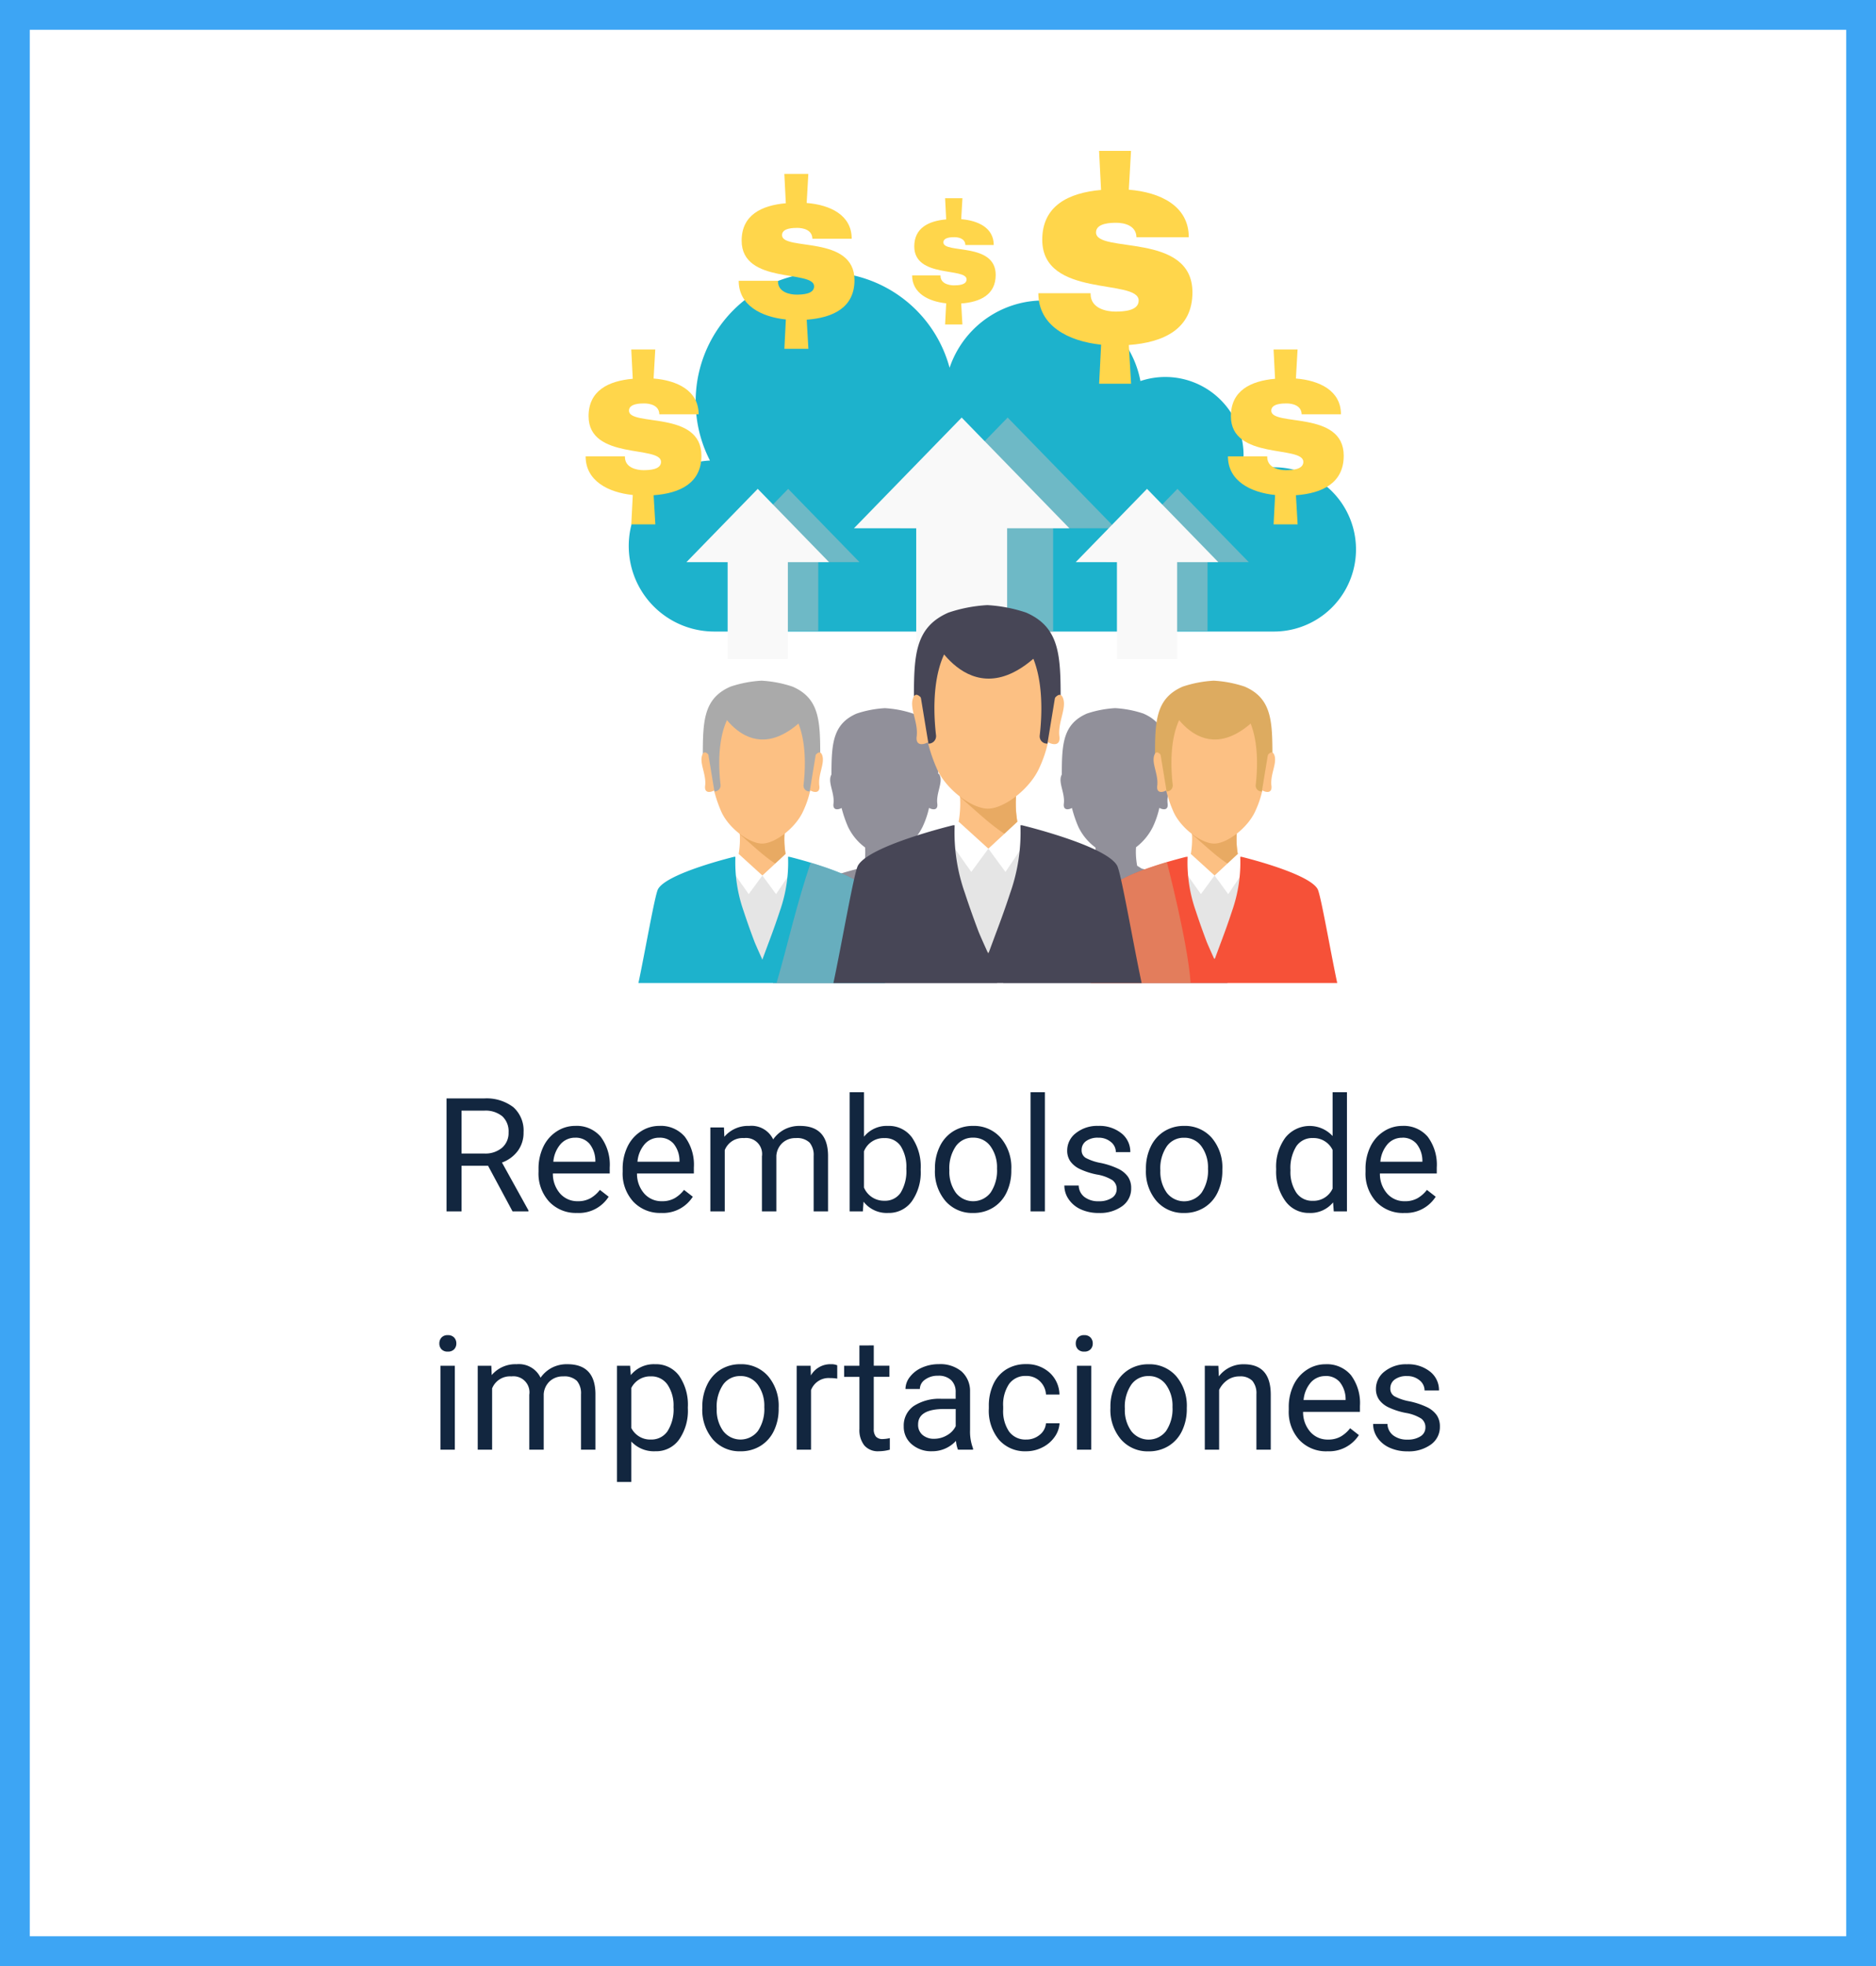 <svg xmlns="http://www.w3.org/2000/svg" width="189" height="198" viewBox="0 0 189 198">
  <rect x="0" y="0" width="189" height="198" fill="#333333" stroke="none"/>
  <g id="Grupo_112872" data-name="Grupo 112872" transform="translate(1995 9016)">
    <g id="Grupo_112871" data-name="Grupo 112871" transform="translate(84 -123)">
      <g id="Trazado_168243" data-name="Trazado 168243" transform="translate(-2079 -8893)" fill="#fff">
        <path d="M 187.5 196.5 L 1.5 196.5 L 1.5 1.5 L 187.5 1.5 L 187.5 196.5 Z" stroke="none"/>
        <path d="M 3 3 L 3 195 L 186 195 L 186 3 L 3 3 M 0 0 L 189 0 L 189 198 L 0 198 L 0 0 Z" stroke="none" fill="#3da5f4"/>
      </g>
      <path id="Trazado_168244" data-name="Trazado 168244" d="M27.168,12.4H24.5V17H22.988V5.625h3.766a4.457,4.457,0,0,1,2.957.875,3.148,3.148,0,0,1,1.035,2.547,3.062,3.062,0,0,1-.574,1.852,3.428,3.428,0,0,1-1.6,1.18l2.672,4.828V17H29.637ZM24.5,11.172h2.3a2.6,2.6,0,0,0,1.777-.579,1.959,1.959,0,0,0,.66-1.55,2.062,2.062,0,0,0-.629-1.62,2.663,2.663,0,0,0-1.816-.571H24.5Zm11.633,5.984a3.693,3.693,0,0,1-2.8-1.129,4.19,4.19,0,0,1-1.078-3.02v-.266a5.073,5.073,0,0,1,.48-2.246,3.748,3.748,0,0,1,1.344-1.547,3.378,3.378,0,0,1,1.871-.559,3.166,3.166,0,0,1,2.563,1.086,4.7,4.7,0,0,1,.914,3.109v.6H33.7a3,3,0,0,0,.73,2.02,2.3,2.3,0,0,0,1.777.77,2.517,2.517,0,0,0,1.3-.312,3.259,3.259,0,0,0,.93-.828l.883.688A3.55,3.55,0,0,1,36.129,17.156Zm-.18-7.578a1.928,1.928,0,0,0-1.469.637A3.1,3.1,0,0,0,33.746,12H37.98v-.109a2.753,2.753,0,0,0-.594-1.707A1.815,1.815,0,0,0,35.949,9.578Zm8.656,7.578a3.693,3.693,0,0,1-2.8-1.129,4.19,4.19,0,0,1-1.078-3.02v-.266a5.073,5.073,0,0,1,.48-2.246,3.748,3.748,0,0,1,1.344-1.547,3.378,3.378,0,0,1,1.871-.559,3.166,3.166,0,0,1,2.563,1.086,4.7,4.7,0,0,1,.914,3.109v.6H42.176a3,3,0,0,0,.73,2.02,2.3,2.3,0,0,0,1.777.77,2.517,2.517,0,0,0,1.3-.312,3.259,3.259,0,0,0,.93-.828l.883.688A3.55,3.55,0,0,1,44.605,17.156Zm-.18-7.578a1.928,1.928,0,0,0-1.469.637A3.1,3.1,0,0,0,42.223,12h4.234v-.109a2.753,2.753,0,0,0-.594-1.707A1.815,1.815,0,0,0,44.426,9.578Zm6.508-1.031.039.938A3.122,3.122,0,0,1,53.48,8.391,2.417,2.417,0,0,1,55.895,9.75a3.2,3.2,0,0,1,1.1-.984,3.242,3.242,0,0,1,1.6-.375q2.781,0,2.828,2.945V17H59.973V11.422a1.941,1.941,0,0,0-.414-1.355,1.823,1.823,0,0,0-1.391-.449,1.917,1.917,0,0,0-1.336.48,1.949,1.949,0,0,0-.617,1.293V17H54.762V11.461a1.613,1.613,0,0,0-1.8-1.844,1.934,1.934,0,0,0-1.945,1.211V17H49.566V8.547Zm19.82,4.32a5.026,5.026,0,0,1-.891,3.113,2.846,2.846,0,0,1-2.391,1.176A2.947,2.947,0,0,1,65,16.023l-.07.977H63.6V5h1.445V9.477a2.93,2.93,0,0,1,2.414-1.086,2.863,2.863,0,0,1,2.418,1.164,5.177,5.177,0,0,1,.879,3.188ZM69.309,12.7a3.906,3.906,0,0,0-.57-2.281,1.888,1.888,0,0,0-1.641-.8,2.122,2.122,0,0,0-2.055,1.328V14.6a2.181,2.181,0,0,0,2.07,1.328,1.878,1.878,0,0,0,1.617-.8A4.153,4.153,0,0,0,69.309,12.7Zm2.883-.008a4.993,4.993,0,0,1,.488-2.234A3.643,3.643,0,0,1,74.039,8.93a3.7,3.7,0,0,1,1.988-.539,3.565,3.565,0,0,1,2.793,1.2,4.6,4.6,0,0,1,1.066,3.18v.1a5.036,5.036,0,0,1-.473,2.215,3.589,3.589,0,0,1-1.352,1.527,3.743,3.743,0,0,1-2.02.547,3.556,3.556,0,0,1-2.785-1.2A4.575,4.575,0,0,1,72.191,12.8Zm1.453.172a3.616,3.616,0,0,0,.652,2.258,2.211,2.211,0,0,0,3.5-.012,3.955,3.955,0,0,0,.648-2.418,3.61,3.61,0,0,0-.66-2.254,2.1,2.1,0,0,0-1.754-.863,2.075,2.075,0,0,0-1.727.852A3.925,3.925,0,0,0,73.645,12.867ZM83.27,17H81.824V5H83.27ZM90.5,14.758a1.064,1.064,0,0,0-.441-.91,4.249,4.249,0,0,0-1.539-.559,7.277,7.277,0,0,1-1.742-.562,2.479,2.479,0,0,1-.953-.781,1.869,1.869,0,0,1-.309-1.078A2.193,2.193,0,0,1,86.4,9.109a3.432,3.432,0,0,1,2.246-.719,3.532,3.532,0,0,1,2.332.742,2.357,2.357,0,0,1,.895,1.9H90.418a1.3,1.3,0,0,0-.5-1.023,1.888,1.888,0,0,0-1.27-.43,1.976,1.976,0,0,0-1.234.344,1.082,1.082,0,0,0-.445.9.877.877,0,0,0,.414.789,5.1,5.1,0,0,0,1.5.508,7.8,7.8,0,0,1,1.754.578,2.558,2.558,0,0,1,1,.809,1.988,1.988,0,0,1,.324,1.152,2.163,2.163,0,0,1-.906,1.816,3.8,3.8,0,0,1-2.352.684,4.257,4.257,0,0,1-1.8-.359,2.922,2.922,0,0,1-1.223-1A2.42,2.42,0,0,1,85.23,14.4h1.445a1.5,1.5,0,0,0,.582,1.152,2.258,2.258,0,0,0,1.434.426,2.331,2.331,0,0,0,1.316-.332A1.02,1.02,0,0,0,90.5,14.758ZM93.449,12.7a4.993,4.993,0,0,1,.488-2.234A3.643,3.643,0,0,1,95.3,8.93a3.7,3.7,0,0,1,1.988-.539,3.565,3.565,0,0,1,2.793,1.2,4.6,4.6,0,0,1,1.066,3.18v.1a5.036,5.036,0,0,1-.473,2.215,3.589,3.589,0,0,1-1.352,1.527,3.743,3.743,0,0,1-2.02.547,3.556,3.556,0,0,1-2.785-1.2A4.575,4.575,0,0,1,93.449,12.8Zm1.453.172a3.616,3.616,0,0,0,.652,2.258,2.211,2.211,0,0,0,3.5-.012A3.955,3.955,0,0,0,99.7,12.7a3.61,3.61,0,0,0-.66-2.254,2.1,2.1,0,0,0-1.754-.863,2.075,2.075,0,0,0-1.727.852A3.925,3.925,0,0,0,94.9,12.867Zm11.664-.164a4.952,4.952,0,0,1,.922-3.129,3.137,3.137,0,0,1,4.766-.168V5H113.7V17h-1.328l-.07-.906a2.943,2.943,0,0,1-2.414,1.063,2.887,2.887,0,0,1-2.395-1.2,5.008,5.008,0,0,1-.926-3.141Zm1.445.164a3.749,3.749,0,0,0,.594,2.25,1.92,1.92,0,0,0,1.641.813,2.108,2.108,0,0,0,2.008-1.234V10.813a2.125,2.125,0,0,0-1.992-1.2,1.929,1.929,0,0,0-1.656.82A4.128,4.128,0,0,0,108.012,12.867Zm11.438,4.289a3.693,3.693,0,0,1-2.8-1.129,4.19,4.19,0,0,1-1.078-3.02v-.266a5.073,5.073,0,0,1,.48-2.246A3.748,3.748,0,0,1,117.4,8.949a3.378,3.378,0,0,1,1.871-.559,3.166,3.166,0,0,1,2.563,1.086,4.7,4.7,0,0,1,.914,3.109v.6H117.02a3,3,0,0,0,.73,2.02,2.3,2.3,0,0,0,1.777.77,2.517,2.517,0,0,0,1.3-.312,3.259,3.259,0,0,0,.93-.828l.883.688A3.55,3.55,0,0,1,119.449,17.156Zm-.18-7.578a1.928,1.928,0,0,0-1.469.637A3.1,3.1,0,0,0,117.066,12H121.3v-.109a2.753,2.753,0,0,0-.594-1.707A1.815,1.815,0,0,0,119.27,9.578ZM23.824,41H22.379V32.547h1.445ZM22.262,30.3a.863.863,0,0,1,.215-.594.807.807,0,0,1,.637-.242.819.819,0,0,1,.641.242.854.854,0,0,1,.219.594.826.826,0,0,1-.219.586.834.834,0,0,1-.641.234.821.821,0,0,1-.637-.234A.834.834,0,0,1,22.262,30.3ZM27.5,32.547l.039.938a3.122,3.122,0,0,1,2.508-1.094,2.417,2.417,0,0,1,2.414,1.359,3.2,3.2,0,0,1,1.1-.984,3.242,3.242,0,0,1,1.6-.375q2.781,0,2.828,2.945V41H36.535V35.422a1.941,1.941,0,0,0-.414-1.355,1.823,1.823,0,0,0-1.391-.449,1.916,1.916,0,0,0-1.336.48,1.949,1.949,0,0,0-.617,1.293V41H31.324V35.461a1.613,1.613,0,0,0-1.8-1.844,1.934,1.934,0,0,0-1.945,1.211V41H26.129V32.547Zm19.8,4.32a5.062,5.062,0,0,1-.883,3.109,2.829,2.829,0,0,1-2.391,1.18,3.1,3.1,0,0,1-2.422-.977v4.07H40.16v-11.7h1.32l.07.938A2.977,2.977,0,0,1,44,32.391a2.882,2.882,0,0,1,2.41,1.148,5.117,5.117,0,0,1,.887,3.2ZM45.855,36.7a3.735,3.735,0,0,0-.609-2.258,1.963,1.963,0,0,0-1.672-.828,2.125,2.125,0,0,0-1.969,1.164V38.82a2.129,2.129,0,0,0,1.984,1.156,1.954,1.954,0,0,0,1.652-.824A4.077,4.077,0,0,0,45.855,36.7Zm2.9-.008a4.993,4.993,0,0,1,.488-2.234A3.643,3.643,0,0,1,50.6,32.93a3.7,3.7,0,0,1,1.988-.539,3.565,3.565,0,0,1,2.793,1.2,4.6,4.6,0,0,1,1.066,3.18v.1a5.036,5.036,0,0,1-.473,2.215,3.589,3.589,0,0,1-1.352,1.527,3.743,3.743,0,0,1-2.02.547,3.556,3.556,0,0,1-2.785-1.2A4.575,4.575,0,0,1,48.754,36.8Zm1.453.172a3.616,3.616,0,0,0,.652,2.258,2.211,2.211,0,0,0,3.5-.012A3.955,3.955,0,0,0,55,36.7a3.61,3.61,0,0,0-.66-2.254,2.1,2.1,0,0,0-1.754-.863,2.075,2.075,0,0,0-1.727.852A3.925,3.925,0,0,0,50.207,36.867Zm12.141-3.023a4.331,4.331,0,0,0-.711-.055A1.9,1.9,0,0,0,59.707,35v6H58.262V32.547h1.406l.023.977a2.251,2.251,0,0,1,2.016-1.133,1.477,1.477,0,0,1,.641.109Zm3.68-3.344v2.047h1.578v1.117H66.027v5.249a1.173,1.173,0,0,0,.211.763.888.888,0,0,0,.719.254,3.5,3.5,0,0,0,.688-.094V41a4.215,4.215,0,0,1-1.109.155,1.8,1.8,0,0,1-1.461-.586,2.517,2.517,0,0,1-.492-1.664V33.664H63.043V32.547h1.539V30.5ZM74.512,41a3.036,3.036,0,0,1-.2-.891A3.225,3.225,0,0,1,71.9,41.156a2.984,2.984,0,0,1-2.051-.707,2.288,2.288,0,0,1-.8-1.793,2.39,2.39,0,0,1,1-2.051,4.733,4.733,0,0,1,2.824-.73h1.406v-.664A1.623,1.623,0,0,0,73.832,34a1.821,1.821,0,0,0-1.336-.449,2.107,2.107,0,0,0-1.3.391,1.151,1.151,0,0,0-.523.945H69.223a2,2,0,0,1,.449-1.223,3.066,3.066,0,0,1,1.219-.934,4.1,4.1,0,0,1,1.691-.344,3.342,3.342,0,0,1,2.289.73,2.635,2.635,0,0,1,.859,2.012v3.891a4.757,4.757,0,0,0,.3,1.852V41Zm-2.4-1.1a2.54,2.54,0,0,0,1.289-.352,2.127,2.127,0,0,0,.883-.914V36.9H73.152q-2.656,0-2.656,1.555a1.316,1.316,0,0,0,.453,1.063A1.742,1.742,0,0,0,72.113,39.9Zm9.273.078a2.082,2.082,0,0,0,1.352-.469,1.649,1.649,0,0,0,.641-1.172h1.367a2.621,2.621,0,0,1-.5,1.383,3.293,3.293,0,0,1-1.23,1.047,3.55,3.55,0,0,1-1.629.391A3.482,3.482,0,0,1,78.641,40a4.59,4.59,0,0,1-1.02-3.152v-.242a5.089,5.089,0,0,1,.453-2.2,3.451,3.451,0,0,1,1.3-1.492,3.7,3.7,0,0,1,2-.531,3.39,3.39,0,0,1,2.363.852,3.043,3.043,0,0,1,1,2.211H83.379a1.992,1.992,0,0,0-.621-1.348,1.932,1.932,0,0,0-1.379-.527,2.023,2.023,0,0,0-1.707.793,3.724,3.724,0,0,0-.605,2.293v.273a3.65,3.65,0,0,0,.6,2.25A2.033,2.033,0,0,0,81.387,39.977ZM87.941,41H86.5V32.547h1.445ZM86.379,30.3a.863.863,0,0,1,.215-.594.807.807,0,0,1,.637-.242.819.819,0,0,1,.641.242.854.854,0,0,1,.219.594.826.826,0,0,1-.219.586.834.834,0,0,1-.641.234.821.821,0,0,1-.637-.234A.834.834,0,0,1,86.379,30.3ZM89.871,36.7a4.993,4.993,0,0,1,.488-2.234,3.643,3.643,0,0,1,1.359-1.531,3.7,3.7,0,0,1,1.988-.539,3.565,3.565,0,0,1,2.793,1.2,4.6,4.6,0,0,1,1.066,3.18v.1a5.036,5.036,0,0,1-.473,2.215,3.589,3.589,0,0,1-1.352,1.527,3.743,3.743,0,0,1-2.02.547,3.556,3.556,0,0,1-2.785-1.2A4.575,4.575,0,0,1,89.871,36.8Zm1.453.172a3.616,3.616,0,0,0,.652,2.258,2.211,2.211,0,0,0,3.5-.012,3.955,3.955,0,0,0,.648-2.418,3.61,3.61,0,0,0-.66-2.254,2.1,2.1,0,0,0-1.754-.863,2.075,2.075,0,0,0-1.727.852A3.925,3.925,0,0,0,91.324,36.867Zm9.422-4.32.047,1.063a3.08,3.08,0,0,1,2.531-1.219q2.68,0,2.7,3.023V41h-1.445V35.406a1.946,1.946,0,0,0-.418-1.352,1.675,1.675,0,0,0-1.277-.437,2.086,2.086,0,0,0-1.234.375,2.546,2.546,0,0,0-.828.984V41H99.379V32.547Zm10.969,8.609a3.693,3.693,0,0,1-2.8-1.129,4.19,4.19,0,0,1-1.078-3.02v-.266a5.073,5.073,0,0,1,.48-2.246,3.748,3.748,0,0,1,1.344-1.547,3.378,3.378,0,0,1,1.871-.559,3.166,3.166,0,0,1,2.563,1.086,4.7,4.7,0,0,1,.914,3.109v.6h-5.727a3,3,0,0,0,.73,2.02,2.3,2.3,0,0,0,1.777.77,2.517,2.517,0,0,0,1.3-.312,3.259,3.259,0,0,0,.93-.828l.883.688A3.55,3.55,0,0,1,111.715,41.156Zm-.18-7.578a1.928,1.928,0,0,0-1.469.637A3.1,3.1,0,0,0,109.332,36h4.234v-.109a2.753,2.753,0,0,0-.594-1.707A1.815,1.815,0,0,0,111.535,33.578Zm10.07,5.18a1.064,1.064,0,0,0-.441-.91,4.249,4.249,0,0,0-1.539-.559,7.277,7.277,0,0,1-1.742-.562,2.479,2.479,0,0,1-.953-.781,1.869,1.869,0,0,1-.309-1.078,2.193,2.193,0,0,1,.879-1.758,3.432,3.432,0,0,1,2.246-.719,3.532,3.532,0,0,1,2.332.742,2.357,2.357,0,0,1,.895,1.9H121.52a1.3,1.3,0,0,0-.5-1.023,1.888,1.888,0,0,0-1.27-.43,1.976,1.976,0,0,0-1.234.344,1.082,1.082,0,0,0-.445.9.877.877,0,0,0,.414.789,5.1,5.1,0,0,0,1.5.508,7.8,7.8,0,0,1,1.754.578,2.558,2.558,0,0,1,1,.809,1.988,1.988,0,0,1,.324,1.152,2.163,2.163,0,0,1-.906,1.816,3.8,3.8,0,0,1-2.352.684A4.257,4.257,0,0,1,118,40.8a2.922,2.922,0,0,1-1.223-1,2.42,2.42,0,0,1-.441-1.395h1.445a1.5,1.5,0,0,0,.582,1.152,2.258,2.258,0,0,0,1.434.426,2.331,2.331,0,0,0,1.316-.332A1.02,1.02,0,0,0,121.605,38.758Z" transform="translate(-2057 -8788)" fill="#12263f"/>
      <path id="Trazado_162209" data-name="Trazado 162209" d="M93.366,379.8a8.224,8.224,0,0,0-3.287.683,7.883,7.883,0,0,0-10.158-9.368,9.961,9.961,0,0,0-19.227-1.337,13.016,13.016,0,1,0-24.142,9.342,8.617,8.617,0,0,0,.44,17.223H93.366a8.271,8.271,0,0,0,0-16.543Z" transform="translate(-2044.026 -9225.74)" fill="#1db2cc"/>
      <path id="Trazado_162210" data-name="Trazado 162210" d="M61.964,396.41h9.16V385.944H77.4L66.544,374.793,55.691,385.944h6.273Z" transform="translate(-2044.026 -9225.74)" fill="#c1c1c1" opacity="0.5" style="mix-blend-mode: multiply;isolation: isolate"/>
      <path id="Trazado_162211" data-name="Trazado 162211" d="M72.764,385.944,61.911,374.793,51.058,385.944h6.273V400.68h9.16V385.944Z" transform="translate(-2044.026 -9225.74)" fill="#f9f9f9"/>
      <path id="Trazado_162212" data-name="Trazado 162212" d="M80.618,396.284h6.064v-6.928h4.153l-7.185-7.382-7.185,7.382h4.153Z" transform="translate(-2044.026 -9225.74)" fill="#c1c1c1" opacity="0.5" style="mix-blend-mode: multiply;isolation: isolate"/>
      <path id="Trazado_162213" data-name="Trazado 162213" d="M87.768,389.355l-7.185-7.382L73.4,389.355h4.153v9.755h6.064v-9.755Z" transform="translate(-2044.026 -9225.74)" fill="#f9f9f9"/>
      <path id="Trazado_162214" data-name="Trazado 162214" d="M41.4,396.284h6.064v-6.928h4.153l-7.185-7.382-7.185,7.382H41.4Z" transform="translate(-2044.026 -9225.74)" fill="#c1c1c1" opacity="0.5" style="mix-blend-mode: multiply;isolation: isolate"/>
      <path id="Trazado_162215" data-name="Trazado 162215" d="M48.55,389.355l-7.185-7.382-7.185,7.382h4.153v9.755H44.4v-9.755Z" transform="translate(-2044.026 -9225.74)" fill="#f9f9f9"/>
      <path id="Trazado_162216" data-name="Trazado 162216" d="M63.688,423.144c-.737-1.342-5.906-2.693-6.849-2.929l-.453-.286a8.334,8.334,0,0,1-.122-1.077v-.011a6.849,6.849,0,0,1,.011-.775,5.8,5.8,0,0,0,1.7-2.063,8.993,8.993,0,0,0,.647-1.9c.349.2.923.287.834-.427-.131-1.04.551-2.065.261-2.814a.346.346,0,0,0-.171-.213c-.008-3.033-.148-5.005-2.534-6.043a10.836,10.836,0,0,0-2.843-.546,10.836,10.836,0,0,0-2.843.546c-2.412,1.049-2.529,3.054-2.534,6.144a.583.583,0,0,0-.057.112c-.291.749.392,1.774.261,2.814-.088.7.466.632.817.436A12.23,12.23,0,0,0,50.458,416a5.552,5.552,0,0,0,1.725,2.09,7.731,7.731,0,0,1-.109,1.832l-.37.259v-.01s-6.2,1.492-7.01,2.97c-.293.533-1.187,5.743-1.8,8.6H65.483C64.875,428.911,63.981,423.677,63.688,423.144ZM54.2,429.491h.085l-.038.1Z" transform="translate(-2044.026 -9225.74)" fill="#91909a"/>
      <path id="Trazado_162217" data-name="Trazado 162217" d="M86.892,423.144c-.738-1.342-5.907-2.693-6.849-2.929l-.454-.286a8.333,8.333,0,0,1-.122-1.077v-.011a6.849,6.849,0,0,1,.011-.775A5.8,5.8,0,0,0,81.18,416a9.042,9.042,0,0,0,.646-1.9c.35.2.923.287.834-.427-.131-1.04.551-2.065.261-2.814a.346.346,0,0,0-.171-.213c-.008-3.033-.148-5.005-2.534-6.043a10.836,10.836,0,0,0-2.843-.546,10.82,10.82,0,0,0-2.842.546C72.118,405.653,72,407.658,72,410.748a.583.583,0,0,0-.057.112c-.29.749.392,1.774.261,2.814-.088.7.466.632.817.436A12.247,12.247,0,0,0,73.662,416a5.54,5.54,0,0,0,1.724,2.09,7.718,7.718,0,0,1-.108,1.832l-.371.259v-.01s-6.2,1.492-7.011,2.97c-.293.533-1.187,5.743-1.8,8.6H88.686C88.078,428.911,87.184,423.677,86.892,423.144ZM77.4,429.491h.085l-.038.1Z" transform="translate(-2044.026 -9225.74)" fill="#91909a"/>
      <g id="Grupo_106460" data-name="Grupo 106460" transform="translate(-2044.026 -9225.74)">
        <path id="Trazado_162218" data-name="Trazado 162218" d="M44.874,401.891a11.913,11.913,0,0,0-3.127-.6,11.913,11.913,0,0,0-3.127.6c-2.755,1.2-2.788,3.524-2.788,7.148h11.83C47.662,405.415,47.629,403.089,44.874,401.891Z" fill="#aaa"/>
        <path id="Trazado_162219" data-name="Trazado 162219" d="M44.1,416.3H39.517a8.765,8.765,0,0,1-2.636,7.277l4.708,5.688h.441l4.708-5.688A8.765,8.765,0,0,1,44.1,416.3Z" fill="#fcc083"/>
        <path id="Trazado_162220" data-name="Trazado 162220" d="M39.518,416.3H44.1a8.458,8.458,0,0,0,.588,4.233c-1.915-.747-3.442-2.323-5.127-3.771C39.547,416.47,39.518,416.3,39.518,416.3Z" fill="#e8aa63"/>
        <path id="Trazado_162221" data-name="Trazado 162221" d="M39.269,419.522a8.912,8.912,0,0,1-2.388,4.056l4.708,5.688h.441l4.708-5.688a8.9,8.9,0,0,1-2.388-4.056l-2.517,1.391Z" fill="#e5e5e5"/>
        <path id="Trazado_162222" data-name="Trazado 162222" d="M47.85,408.772c-.178-.456-.486-.22-.727.08a7.431,7.431,0,0,0-1.8-5.34H38.3a7.4,7.4,0,0,0-1.823,5.314c-.237-.287-.533-.5-.7-.054-.319.824.431,1.952.288,3.1-.1.773.513.695.9.479a13.362,13.362,0,0,0,.708,2.082c.735,1.708,2.842,3.264,4.135,3.264s3.37-1.568,4.135-3.264a9.966,9.966,0,0,0,.711-2.091c.384.223,1.016.315.917-.47C47.418,410.724,48.169,409.6,47.85,408.772Z" fill="#fcc083"/>
        <path id="Trazado_162223" data-name="Trazado 162223" d="M41.833,420.913l1.377,1.875,2.2-3.266-1.237-.78Z" fill="#fff"/>
        <path id="Trazado_162224" data-name="Trazado 162224" d="M41.833,420.913l-1.377,1.875L38.21,419.6l1.233-.862Z" fill="#fff"/>
        <path id="Trazado_162225" data-name="Trazado 162225" d="M54.191,431.74c-.668-3.112-1.652-8.869-1.974-9.455-.893-1.626-7.712-3.267-7.712-3.267l0,.025-.086-.025a14.7,14.7,0,0,1-.825,5.473c-.349,1.066-.74,2.148-1.08,3.052-.134.356-.683,1.837-.683,1.837s-.675-1.481-.809-1.837c-.34-.9-.731-1.986-1.08-3.052a14.7,14.7,0,0,1-.825-5.473l-.085.025v-.025s-6.819,1.641-7.712,3.267c-.322.586-1.306,6.317-1.974,9.455Z" fill="#1db2cc"/>
        <path id="Trazado_162226" data-name="Trazado 162226" d="M37.291,403.8s3.614,7.552,9.735.2C47.026,404,41.993,399.2,37.291,403.8Z" fill="#aaa"/>
        <path id="Trazado_162227" data-name="Trazado 162227" d="M37.617,411.773c-.254-2.186-.47-7.3,2.8-8.726l-1-.484s-2.927.592-3.2,5.113l.785,4.772h.007A.606.606,0,0,0,37.617,411.773Z" fill="#aaa"/>
        <path id="Trazado_162228" data-name="Trazado 162228" d="M46.565,412.448H46.6l.78-4.742c-.269-4.521-3.2-5.113-3.2-5.113l-1,.485c3.269,1.425,3.057,6.531,2.8,8.719A.584.584,0,0,0,46.565,412.448Z" fill="#aaa"/>
      </g>
      <path id="Trazado_162229" data-name="Trazado 162229" d="M46.7,419.621c-1.425,4.169-2.266,8.089-3.439,12.119H54.191c-.668-3.112-1.652-8.869-1.974-9.455C51.657,421.266,48.777,420.243,46.7,419.621Z" transform="translate(-2044.026 -9225.74)" fill="#b3aab0" opacity="0.5" style="mix-blend-mode: multiply;isolation: isolate"/>
      <g id="Grupo_106461" data-name="Grupo 106461" transform="translate(-2044.026 -9225.74)">
        <path id="Trazado_162230" data-name="Trazado 162230" d="M90.43,401.891a11.913,11.913,0,0,0-3.127-.6,11.913,11.913,0,0,0-3.127.6c-2.755,1.2-2.788,3.524-2.788,7.148h11.83C93.218,405.415,93.185,403.089,90.43,401.891Z" fill="#ddab60"/>
        <path id="Trazado_162231" data-name="Trazado 162231" d="M89.658,416.3H85.073a8.765,8.765,0,0,1-2.636,7.277l4.708,5.688h.441l4.708-5.688A8.765,8.765,0,0,1,89.658,416.3Z" fill="#fcc083"/>
        <path id="Trazado_162232" data-name="Trazado 162232" d="M85.074,416.3H89.66a8.458,8.458,0,0,0,.588,4.233c-1.915-.747-3.442-2.323-5.127-3.771C85.1,416.47,85.074,416.3,85.074,416.3Z" fill="#e8aa63"/>
        <path id="Trazado_162233" data-name="Trazado 162233" d="M84.825,419.522a8.912,8.912,0,0,1-2.388,4.056l4.708,5.688h.441l4.708-5.688a8.912,8.912,0,0,1-2.388-4.056l-2.517,1.391Z" fill="#e5e5e5"/>
        <path id="Trazado_162234" data-name="Trazado 162234" d="M93.406,408.772c-.177-.456-.487-.22-.727.08a7.431,7.431,0,0,0-1.8-5.34H83.853a7.4,7.4,0,0,0-1.823,5.314c-.237-.287-.533-.5-.705-.054-.319.824.431,1.952.288,3.1-.1.773.513.695.9.479a13.361,13.361,0,0,0,.708,2.082c.735,1.708,2.842,3.264,4.135,3.264s3.37-1.568,4.135-3.264a9.909,9.909,0,0,0,.711-2.091c.385.223,1.016.315.917-.47C92.975,410.724,93.725,409.6,93.406,408.772Z" fill="#fcc083"/>
        <path id="Trazado_162235" data-name="Trazado 162235" d="M87.388,420.913l1.378,1.875,2.2-3.266-1.237-.78Z" fill="#fff"/>
        <path id="Trazado_162236" data-name="Trazado 162236" d="M87.388,420.913l-1.377,1.875L83.766,419.6,85,418.742Z" fill="#fff"/>
        <path id="Trazado_162237" data-name="Trazado 162237" d="M99.747,431.74c-.668-3.112-1.652-8.869-1.974-9.455-.893-1.626-7.712-3.267-7.712-3.267l0,.025-.086-.025a14.7,14.7,0,0,1-.826,5.473c-.348,1.066-.739,2.148-1.079,3.052-.134.356-.683,1.837-.683,1.837s-.675-1.481-.809-1.837c-.34-.9-.731-1.986-1.079-3.052a14.653,14.653,0,0,1-.825-5.473l-.086.025v-.025s-6.819,1.641-7.712,3.267c-.322.586-1.306,6.317-1.974,9.455Z" fill="#f65138"/>
        <path id="Trazado_162238" data-name="Trazado 162238" d="M82.847,403.8s3.615,7.552,9.735.2C92.582,404,87.55,399.2,82.847,403.8Z" fill="#ddab60"/>
        <path id="Trazado_162239" data-name="Trazado 162239" d="M83.173,411.773c-.254-2.186-.47-7.3,2.8-8.726l-1-.484s-2.927.592-3.2,5.113l.785,4.772h.007A.606.606,0,0,0,83.173,411.773Z" fill="#ddab60"/>
        <path id="Trazado_162240" data-name="Trazado 162240" d="M92.121,412.448h.033l.78-4.742c-.269-4.521-3.2-5.113-3.2-5.113l-1,.485c3.27,1.425,3.057,6.531,2.8,8.719A.584.584,0,0,0,92.121,412.448Z" fill="#ddab60"/>
      </g>
      <path id="Trazado_162241" data-name="Trazado 162241" d="M82.584,419.565c-2.086.616-5.128,1.67-5.705,2.72-.322.586-1.306,6.317-1.974,9.455H84.979C84.69,427.627,82.584,419.565,82.584,419.565Z" transform="translate(-2044.026 -9225.74)" fill="#d1aa81" opacity="0.5" style="mix-blend-mode: multiply;isolation: isolate"/>
      <g id="Grupo_106462" data-name="Grupo 106462" transform="translate(-2044.026 -9225.74)">
        <path id="Trazado_162242" data-name="Trazado 162242" d="M68.4,394.433a14.871,14.871,0,0,0-3.908-.751,14.855,14.855,0,0,0-3.908.751c-3.444,1.5-3.485,4.4-3.485,8.935H71.882C71.882,398.838,71.841,395.931,68.4,394.433Z" fill="#474656"/>
        <path id="Trazado_162243" data-name="Trazado 162243" d="M67.433,412.444H61.7a10.956,10.956,0,0,1-3.294,9.1l5.884,7.109h.551l5.884-7.109A10.956,10.956,0,0,1,67.433,412.444Z" fill="#fcc083"/>
        <path id="Trazado_162244" data-name="Trazado 162244" d="M61.7,412.444h5.731a10.58,10.58,0,0,0,.736,5.291c-2.394-.934-4.3-2.9-6.408-4.714C61.74,412.655,61.7,412.444,61.7,412.444Z" fill="#e8aa63"/>
        <path id="Trazado_162245" data-name="Trazado 162245" d="M61.393,416.47a11.147,11.147,0,0,1-2.985,5.069l5.884,7.109h.551l5.884-7.109a11.147,11.147,0,0,1-2.985-5.069L64.6,418.208Z" fill="#e5e5e5"/>
        <path id="Trazado_162246" data-name="Trazado 162246" d="M72.117,403.034c-.221-.571-.608-.276-.909.1a9.287,9.287,0,0,0-2.251-6.675H60.178A9.242,9.242,0,0,0,57.9,403.1c-.3-.36-.667-.622-.882-.068-.4,1.029.539,2.439.36,3.869-.122.966.641.869,1.123.6a16.788,16.788,0,0,0,.886,2.6c.918,2.135,3.551,4.079,5.168,4.079s4.211-1.959,5.167-4.079a12.361,12.361,0,0,0,.889-2.614c.481.279,1.27.394,1.147-.587C71.578,405.473,72.516,404.063,72.117,403.034Z" fill="#fcc083"/>
        <path id="Trazado_162247" data-name="Trazado 162247" d="M64.6,418.208l1.722,2.344,2.754-4.081-1.547-.975Z" fill="#fff"/>
        <path id="Trazado_162248" data-name="Trazado 162248" d="M64.6,418.208l-1.722,2.344-2.806-3.979,1.541-1.077Z" fill="#fff"/>
        <path id="Trazado_162249" data-name="Trazado 162249" d="M80.042,431.74c-.835-3.889-2.064-11.085-2.467-11.818-1.116-2.031-9.638-4.083-9.638-4.083l0,.032-.108-.032a18.324,18.324,0,0,1-1.031,6.84c-.435,1.333-.924,2.686-1.35,3.816-.167.444-.854,2.3-.854,2.3s-.842-1.851-1.01-2.3c-.425-1.13-.914-2.483-1.349-3.816a18.323,18.323,0,0,1-1.031-6.84l-.108.032,0-.032s-8.523,2.052-9.639,4.083c-.4.733-1.632,7.9-2.467,11.818Z" fill="#474656"/>
        <path id="Trazado_162250" data-name="Trazado 162250" d="M58.92,396.813s4.518,9.439,12.167.253C71.087,397.066,64.8,391.073,58.92,396.813Z" fill="#474656"/>
        <path id="Trazado_162251" data-name="Trazado 162251" d="M59.327,406.784c-.317-2.732-.587-9.122,3.5-10.9l-1.252-.606s-3.658.74-3.994,6.391l.981,5.964h.009A.756.756,0,0,0,59.327,406.784Z" fill="#474656"/>
        <path id="Trazado_162252" data-name="Trazado 162252" d="M70.512,407.628h.04l.975-5.927c-.336-5.65-4-6.39-4-6.39l-1.252.606c4.087,1.781,3.821,8.162,3.5,10.9A.73.73,0,0,0,70.512,407.628Z" fill="#474656"/>
      </g>
      <path id="Trazado_162253" data-name="Trazado 162253" d="M78.75,351.844c3.162.256,6.04,1.624,6.04,4.786H79.519c-.028-1.2-1.253-1.453-2.022-1.453-.485,0-2.051,0-2.051.969,0,2.165,9.714-.086,9.714,6.039,0,3.675-2.877,5.042-6.41,5.3l.228,3.9H75.759l.2-3.932c-3.276-.342-6.324-1.881-6.324-5.185H74.9v.114c.029,1.453,1.652,1.738,2.479,1.738.8,0,2.364-.058,2.364-1.111,0-2.251-9.714-.2-9.714-6.125,0-3.419,2.649-4.729,5.925-5.014l-.2-3.932h3.219Z" transform="translate(-2044.026 -9225.74)" fill="#ffd64b"/>
      <path id="Trazado_162254" data-name="Trazado 162254" d="M46.295,353.182c2.376.192,4.537,1.219,4.537,3.6H46.873c-.021-.9-.942-1.091-1.519-1.091-.364,0-1.541,0-1.541.728,0,1.626,7.3-.065,7.3,4.536,0,2.761-2.161,3.788-4.815,3.981l.171,2.932H44.048l.15-2.954c-2.461-.256-4.751-1.413-4.751-3.894h3.959v.085c.022,1.091,1.241,1.306,1.862,1.306.6,0,1.776-.044,1.776-.835,0-1.691-7.3-.15-7.3-4.6,0-2.569,1.99-3.552,4.451-3.767l-.15-2.953h2.418Z" transform="translate(-2044.026 -9225.74)" fill="#ffd64b"/>
      <path id="Trazado_162255" data-name="Trazado 162255" d="M30.874,370.861c2.376.192,4.537,1.219,4.537,3.6H31.452c-.021-.9-.941-1.091-1.519-1.091-.364,0-1.541,0-1.541.728,0,1.626,7.3-.065,7.3,4.536,0,2.761-2.161,3.788-4.815,3.981l.171,2.932H28.627l.15-2.954c-2.461-.256-4.751-1.413-4.751-3.894h3.959v.085c.022,1.091,1.241,1.306,1.862,1.306.6,0,1.776-.044,1.776-.835,0-1.691-7.3-.15-7.3-4.6,0-2.569,1.99-3.552,4.451-3.767l-.15-2.953h2.418Z" transform="translate(-2044.026 -9225.74)" fill="#ffd64b"/>
      <path id="Trazado_162256" data-name="Trazado 162256" d="M95.584,370.861c2.375.192,4.537,1.219,4.537,3.6H96.162c-.022-.9-.942-1.091-1.52-1.091-.363,0-1.541,0-1.541.728,0,1.626,7.3-.065,7.3,4.536,0,2.761-2.162,3.788-4.815,3.981l.171,2.932H93.337l.15-2.954c-2.462-.256-4.751-1.413-4.751-3.894h3.959v.085c.021,1.091,1.241,1.306,1.862,1.306.6,0,1.776-.044,1.776-.835,0-1.691-7.3-.15-7.3-4.6,0-2.569,1.989-3.552,4.451-3.767l-.15-2.953h2.418Z" transform="translate(-2044.026 -9225.74)" fill="#ffd64b"/>
      <path id="Trazado_162257" data-name="Trazado 162257" d="M61.865,354.814c1.715.139,3.276.88,3.276,2.6H62.282c-.016-.649-.68-.788-1.1-.788-.263,0-1.113,0-1.113.526,0,1.174,5.27-.047,5.27,3.276,0,1.994-1.561,2.736-3.477,2.875l.123,2.118H60.242l.108-2.133c-1.778-.186-3.432-1.021-3.432-2.813h2.86v.061c.015.789.9.943,1.345.943.432,0,1.282-.031,1.282-.6,0-1.221-5.27-.108-5.27-3.323,0-1.855,1.437-2.565,3.215-2.72l-.108-2.133h1.746Z" transform="translate(-2044.026 -9225.74)" fill="#ffd64b"/>
    </g>
  </g>
</svg>
